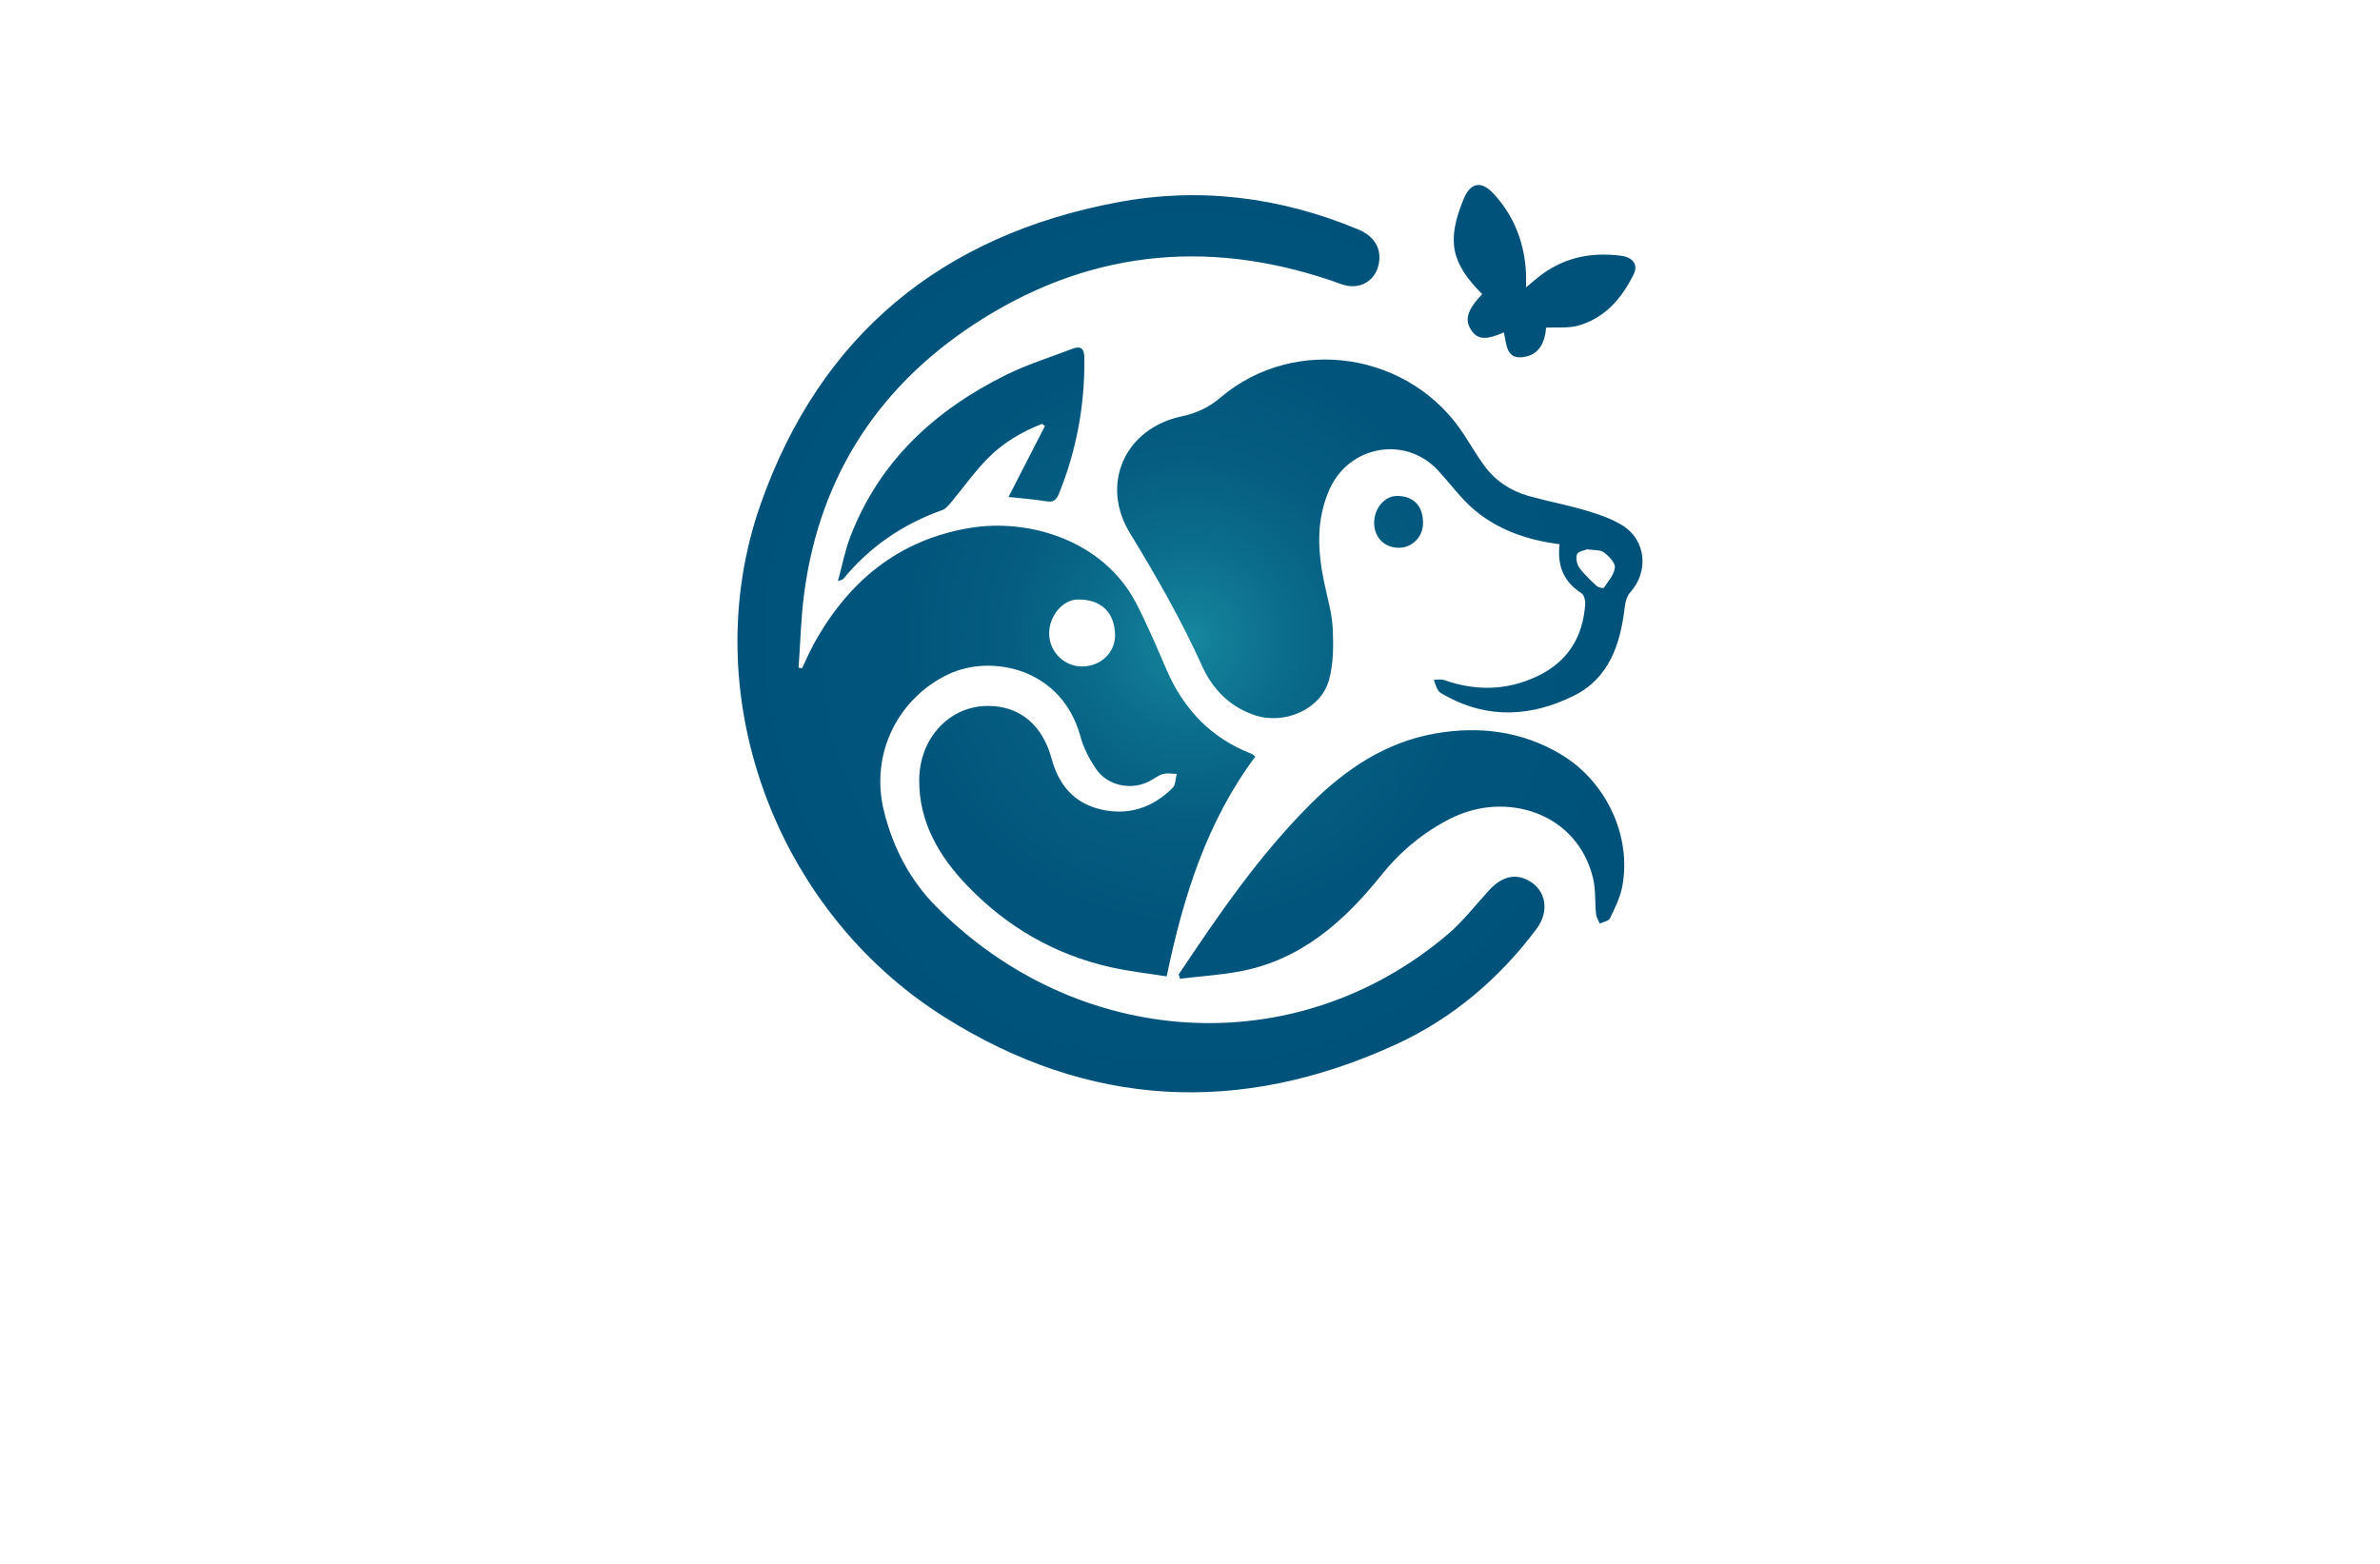 <?xml version="1.0" encoding="utf-8"?>
<!-- Generator: Adobe Illustrator 27.8.1, SVG Export Plug-In . SVG Version: 6.00 Build 0)  -->
<svg version="1.1" xmlns="http://www.w3.org/2000/svg" xmlns:xlink="http://www.w3.org/1999/xlink" x="0px" y="0px"
	 viewBox="0 0 350 230" style="enable-background:new 0 0 350 230;" xml:space="preserve">
<style type="text/css">
	.st0{fill:#000B23;}
	.st1{fill:#E6FFB0;}
	.st2{fill:#F7FFE1;}
	.st3{fill:#FFD8AE;}
	.st4{fill:#FEFFE1;}
	.st5{fill:#F9D6BB;}
	.st6{fill:#F3FFF4;}
	.st7{fill:#FFF7F0;}
	.st8{fill:#211202;}
	.st9{fill:#FDFFB0;}
	.st10{fill:#FDFFF3;}
	.st11{fill:#94D3EC;}
	.st12{fill-rule:evenodd;clip-rule:evenodd;fill:#1F3A6E;}
	.st13{fill:#E73F2D;}
	.st14{fill:#253E92;}
	.st15{fill:#EF3E25;}
	.st16{fill:#45BA8B;}
	.st17{fill:none;}
	.st18{fill:#F5B92B;}
	.st19{fill:#0391B3;}
	.st20{fill:#116380;}
	.st21{fill:#939598;}
	.st22{fill:#36004C;}
	.st23{fill:#F2B21C;}
	.st24{fill:#E6E6E6;}
	.st25{fill:#33BFC7;}
	.st26{fill:#463895;}
	.st27{fill:#470000;}
	.st28{fill:#FFFFFF;}
	.st29{fill:#ED1C24;}
	.st30{fill:#373D01;}
	.st31{fill:#6D2700;}
	.st32{fill:#C94502;}
	.st33{fill:#4FAF76;}
	.st34{fill:#231F20;}
	.st35{fill:#0049FF;}
	.st36{fill:#9A5E26;}
	.st37{fill:#003321;}
	.st38{fill:#331F00;}
	.st39{fill:#060033;}
	.st40{fill:#D3FF99;}
	.st41{fill:#F0FF99;}
	.st42{fill:#99F1FF;}
	.st43{fill:#99FFC2;}
	.st44{fill:#FFBD99;}
	.st45{fill:#FF99B6;}
	.st46{fill:url(#SVGID_1_);}
	.st47{fill:url(#SVGID_00000132788429674402536520000011489522639035288717_);}
	.st48{fill:url(#SVGID_00000115511721048510230270000003803711459363131820_);}
	.st49{fill:url(#SVGID_00000143600628080018538740000011447125052096840890_);}
	.st50{fill:url(#SVGID_00000155861083919179347720000017337627275572749486_);}
	.st51{fill:url(#SVGID_00000017509904187148817350000014785149047218179514_);}
	.st52{fill:url(#SVGID_00000163035849186524085870000006532895241700514452_);}
	.st53{fill:url(#SVGID_00000156560505849883864010000017131448928273925771_);}
	.st54{fill:url(#SVGID_00000052791249243090877030000004776418071360000385_);}
	.st55{fill:url(#SVGID_00000054954849629053566380000002797553490423446418_);}
	.st56{fill:url(#SVGID_00000045611918608822918190000015392383467007391108_);}
	.st57{fill:url(#SVGID_00000071530803415701548710000017528727466358250379_);}
	.st58{fill:url(#SVGID_00000088825791599990253440000017111150111307433138_);}
	.st59{fill:url(#SVGID_00000052819334003672963680000003807130696150452361_);}
	.st60{fill:url(#SVGID_00000155142755560625433260000002976199712070294715_);}
	.st61{fill:#009245;}
	.st62{fill:#A6CE45;}
	.st63{fill:#FEFADF;}
	.st64{fill:#2AA3AE;}
	.st65{fill:#00527A;}
	.st66{fill-rule:evenodd;clip-rule:evenodd;fill:#D73C2C;}
	.st67{fill-rule:evenodd;clip-rule:evenodd;fill:#F75C4C;}
	.st68{fill:#FDD100;}
	.st69{fill:#724033;}
	.st70{fill-rule:evenodd;clip-rule:evenodd;fill:#FDD100;}
	.st71{fill:url(#SVGID_00000096747588718577996400000012114783311574034846_);}
	.st72{fill:url(#SVGID_00000065760506990039643130000013800451408572651435_);}
	.st73{fill:url(#SVGID_00000162324866947089314920000003097429096774599570_);}
	.st74{fill:#7F3F05;}
	.st75{fill:#86A018;}
	.st76{fill:#FF993B;}
	.st77{fill:#145B9C;}
	.st78{fill-rule:evenodd;clip-rule:evenodd;fill:#A6CE45;}
	.st79{fill-rule:evenodd;clip-rule:evenodd;fill:#4A4A4D;}
	.st80{filter:url(#Adobe_OpacityMaskFilter);}
	.st81{fill:#F5FBFD;}
	.st82{fill:#F7FBFF;}
	.st83{fill:#F4F5F6;}
	.st84{fill:#F4F5F5;}
	.st85{fill:#F3F4F5;}
	.st86{fill:#F1F3F3;}
	.st87{fill:#F3F2F2;}
	.st88{fill:#F0EEED;}
	.st89{fill:#F1F1F1;}
	.st90{fill:#E8E6E8;}
	.st91{fill:#E7E5E4;}
	.st92{fill:#E8E7E6;}
	.st93{fill:#EBEAEB;}
	.st94{fill:#E1E1E1;}
	.st95{fill:#E3E2E1;}
	.st96{fill:#DFDFDD;}
	.st97{fill:#D5D4D4;}
	.st98{fill:#E9E9EA;}
	.st99{fill:#D4D2D1;}
	.st100{fill:#DBDBD9;}
	.st101{fill:#AEABAC;}
	.st102{fill:#808080;}
	.st103{fill:#E7E4E3;}
	.st104{fill:#D9D8D7;}
	.st105{fill:#8C8C8C;}
	.st106{fill:#E3E4E2;}
	.st107{fill:#E7E6E6;}
	.st108{fill:#C6C2C1;}
	.st109{fill:#A19F9F;}
	.st110{fill:#B1B4B4;}
	.st111{fill:#B1B1B1;}
	.st112{fill:#C0BFBF;}
	.st113{fill:#E0E0DF;}
	.st114{fill:#BDBABA;}
	.st115{fill:#C7C6C6;}
	.st116{fill:#C9C8C6;}
	.st117{fill:#ABAAA9;}
	.st118{fill:#B8B6B7;}
	.st119{fill:#B2B3B3;}
	.st120{fill:#CECDCB;}
	.st121{fill:#868787;}
	.st122{fill:#838283;}
	.st123{fill:#9F9E9F;}
	.st124{fill:#D5D4D3;}
	.st125{fill:#D4D3D3;}
	.st126{fill:#5A5A5A;}
	.st127{fill:#AAAAA9;}
	.st128{fill:#C2C1C0;}
	.st129{fill:#D8D7D6;}
	.st130{fill:#8A8A8A;}
	.st131{fill:#D2D0CF;}
	.st132{fill:#BFBCBB;}
	.st133{fill:#AEAEAE;}
	.st134{fill:#807F7F;}
	.st135{fill:#C1BFBD;}
	.st136{fill:#DFE0DF;}
	.st137{fill:#C6C4C2;}
	.st138{fill:#D2D2D2;}
	.st139{fill:#D7D7D5;}
	.st140{fill:#A2A0A0;}
	.st141{fill:#C6C5C5;}
	.st142{fill:#989896;}
	.st143{fill:#D1D1D1;}
	.st144{fill:#CDD0CE;}
	.st145{fill:#B5B5B6;}
	.st146{fill:#C6C3C2;}
	.st147{fill:#D8D7D4;}
	.st148{fill:#858485;}
	.st149{fill:#9E9C9E;}
	.st150{fill:#949493;}
	.st151{fill:#CBC8C7;}
	.st152{fill:#B9B9B8;}
	.st153{fill:#C3C1BF;}
	.st154{fill:#DFDFDE;}
	.st155{fill:#B2B2B2;}
	.st156{fill:#626564;}
	.st157{fill:#B8B6B8;}
	.st158{fill:#D4D1D0;}
	.st159{fill:#BCBAB9;}
	.st160{fill:#DBDAD9;}
	.st161{fill:#C0BDBD;}
	.st162{fill:#8E8F8D;}
	.st163{fill:#AEACAC;}
	.st164{fill:#949392;}
	.st165{fill:#949494;}
	.st166{fill:#DDDDDB;}
	.st167{fill:#B8B8B9;}
	.st168{fill:#C9C6C4;}
	.st169{fill:#CECDCC;}
	.st170{fill:#797778;}
	.st171{fill:#5F6060;}
	.st172{fill:#969698;}
	.st173{fill:#888888;}
	.st174{fill:#9A9B9B;}
	.st175{fill:#BBB9B9;}
	.st176{fill:#999999;}
	.st177{fill:#959494;}
	.st178{fill:#B4B4B5;}
	.st179{fill:#909090;}
	.st180{fill:#888787;}
	.st181{fill:#7B7A7A;}
	.st182{fill:#6C6C6D;}
	.st183{fill:#AEACAD;}
	.st184{fill:#9C9C9C;}
	.st185{fill:#636767;}
	.st186{fill:#B2B3B4;}
	.st187{fill:#747475;}
	.st188{fill:#757576;}
	.st189{fill:#99999A;}
	.st190{fill:#848384;}
	.st191{fill:#8D8C8C;}
	.st192{fill:#A7A6A5;}
	.st193{fill:#969595;}
	.st194{fill:#7E7F7F;}
	.st195{fill:#6A6A68;}
	.st196{fill:#A5A3A3;}
	.st197{fill:#7C7B7C;}
	.st198{fill:#545453;}
	.st199{fill:#929191;}
	.st200{fill:#908F8E;}
	.st201{fill:#7B7D7C;}
	.st202{fill:#828283;}
	.st203{fill:#2B2B2B;}
	.st204{fill:#616161;}
	.st205{fill:#6C6C6B;}
	.st206{fill:#696A6A;}
	.st207{fill:#464647;}
	.st208{fill:#5E5F5F;}
	.st209{fill:#898989;}
	.st210{fill:#6C6E6E;}
	.st211{fill:#4D4B4C;}
	.st212{fill:#555655;}
	.st213{fill:#5E5F5E;}
	.st214{fill:#797A7B;}
	.st215{fill:#5C5C5E;}
	.st216{fill:#4D4C4D;}
	.st217{fill:#6F6F6F;}
	.st218{fill:#808081;}
	.st219{fill:#1D1D1D;}
	.st220{fill:#444445;}
	.st221{fill:#626463;}
	.st222{fill:#515352;}
	.st223{fill:#535352;}
	.st224{fill:#353535;}
	.st225{fill:#727373;}
	.st226{fill:#787778;}
	.st227{fill:#747575;}
	.st228{fill:#676768;}
	.st229{fill:#818282;}
	.st230{fill:#555556;}
	.st231{fill:#5F6161;}
	.st232{mask:url(#SVGID_00000091017667260459761900000013247196354096807063_);}
	.st233{fill:#2AC0DB;}
	.st234{fill:#75459A;}
	.st235{fill:#F7D308;}
	.st236{fill:#F4831F;}
	.st237{fill:#E93B7B;}
	.st238{fill:#FFF100;}
	.st239{fill:#E29233;}
	.st240{fill:url(#SVGID_00000119086761244722893320000003500956245562189718_);}
	.st241{fill:#FF0226;}
	.st242{fill:#39B1D1;}
	.st243{fill:#FF7400;}
	.st244{fill:url(#SVGID_00000023241376659705226430000011241255615317544078_);}
	.st245{fill:#F65E41;}
	.st246{fill:#033A4D;}
	.st247{fill:url(#SVGID_00000159464780288165126980000001107619805613705367_);}
	.st248{fill-rule:evenodd;clip-rule:evenodd;fill:#211202;}
	.st249{fill-rule:evenodd;clip-rule:evenodd;fill:url(#SVGID_00000018210834766603698840000000837091141160312987_);}
	.st250{fill-rule:evenodd;clip-rule:evenodd;fill:url(#SVGID_00000071525843999942602770000016866504669227477665_);}
	.st251{fill:url(#SVGID_00000084499860342794625510000018054779737805274554_);}
	.st252{fill:url(#SVGID_00000161605610288119914180000018034683536343489174_);}
	.st253{fill:url(#SVGID_00000008832715407131738700000003011970236117344668_);}
	.st254{fill:#2D1201;}
	.st255{fill:#E67E22;}
	.st256{fill-rule:evenodd;clip-rule:evenodd;fill:#CCCCCC;}
	.st257{fill:#041B49;}
</style>
<g id="Layer_1">
</g>
<g id="Layer_2">
</g>
<g id="Layer_3">
</g>
<g id="Layer_4">
</g>
<g id="Layer_5">
</g>
<g id="Layer_6">
</g>
<g id="Layer_7">
</g>
<g id="Layer_8">
</g>
<g id="Layer_9">
</g>
<g id="Layer_10">
</g>
<g id="Layer_11">
</g>
<g id="Layer_12">
</g>
<g id="Layer_13">
</g>
<g id="Layer_14">
</g>
<g id="Layer_15">
	<radialGradient id="SVGID_1_" cx="175" cy="93.924" r="66.626" gradientUnits="userSpaceOnUse">
		<stop  offset="0" style="stop-color:#16889E"/>
		<stop  offset="0.05" style="stop-color:#138099"/>
		<stop  offset="0.219" style="stop-color:#0B6C8B"/>
		<stop  offset="0.41" style="stop-color:#055D81"/>
		<stop  offset="0.637" style="stop-color:#01557C"/>
		<stop  offset="1" style="stop-color:#00527A"/>
	</radialGradient>
	<path class="st46" d="M117.95,98.28c0.56-1.16,1.07-2.35,1.68-3.48c5.06-9.26,12.5-15.44,23.1-17.17
		c8.61-1.41,19.55,1.84,24.35,11.08c1.66,3.19,3.06,6.53,4.49,9.83c2.51,5.79,6.53,10.01,12.47,12.32c0.15,0.06,0.27,0.19,0.57,0.41
		c-7.11,9.52-10.59,20.54-13.04,32.33c-2.84-0.46-5.62-0.75-8.32-1.37c-8.21-1.87-15.24-5.95-21.03-12
		c-4.13-4.31-7.1-9.35-7.04-15.56c0.06-6.21,4.53-10.86,10.12-10.85c4.63,0,8,2.75,9.36,7.79c1.03,3.8,3.26,6.46,7.1,7.4
		c4.09,1,7.72-0.17,10.69-3.14c0.44-0.44,0.41-1.36,0.6-2.05c-0.68-0.01-1.39-0.16-2.02,0.02c-0.7,0.19-1.31,0.69-1.97,1.04
		c-2.65,1.4-6.16,0.72-7.85-1.76c-0.98-1.44-1.85-3.07-2.3-4.74c-2.74-10.15-13.12-12.19-19.41-9.23
		c-7.2,3.39-11.71,11.51-9.46,20.33c1.35,5.29,3.78,9.95,7.61,13.82c20.64,20.91,52.74,23.25,75.28,4.09
		c2.21-1.88,4.01-4.22,5.98-6.38c1.86-2.05,3.79-2.59,5.78-1.56c2.67,1.38,3.24,4.53,1.26,7.18c-5.53,7.37-12.4,13.2-20.78,17.03
		c-22.82,10.42-45.1,9.3-66.35-4.12c-25.06-15.82-36.66-47.83-26.96-75.4c8.73-24.82,26.63-39.54,52.49-44.39
		c12.14-2.28,23.94-0.76,35.34,3.97c2.18,0.9,3.27,2.45,3.16,4.4c-0.17,2.99-2.74,4.7-5.56,3.68c-18.38-6.67-36.14-5.32-52.74,5.06
		c-14.92,9.32-24,22.83-26.3,40.51c-0.47,3.58-0.55,7.22-0.81,10.83C117.62,98.22,117.79,98.25,117.95,98.28z M154.29,93.22
		c0.03,2.64,2.21,4.81,4.83,4.8c2.77,0,4.91-2.07,4.86-4.68c-0.07-3.32-2.12-5.24-5.53-5.17C156.24,88.23,154.26,90.63,154.29,93.22
		z M229.35,80.04c-4.8-0.62-9.07-2.11-12.59-5.1c-1.98-1.68-3.53-3.87-5.32-5.79c-4.8-5.14-13.09-3.61-15.94,2.86
		c-1.98,4.48-1.73,9.02-0.77,13.64c0.46,2.24,1.15,4.48,1.26,6.74c0.12,2.53,0.12,5.21-0.55,7.62c-1.2,4.32-6.53,6.64-10.93,5.17
		c-3.66-1.23-6.2-3.85-7.71-7.18c-3.07-6.8-6.74-13.23-10.63-19.59c-4.43-7.25-0.72-15.41,7.61-17.18c2.17-0.46,3.97-1.29,5.71-2.77
		c11-9.32,28.04-6.64,35.85,5.53c0.96,1.49,1.87,3.03,2.91,4.46c1.64,2.25,3.88,3.74,6.54,4.49c2.81,0.79,5.69,1.32,8.48,2.15
		c1.84,0.55,3.73,1.19,5.35,2.2c3.48,2.17,3.87,6.79,1.11,9.84c-0.47,0.52-0.7,1.38-0.79,2.11c-0.64,5.46-2.25,10.49-7.53,13.1
		c-6.15,3.04-12.51,3.46-18.77,0.01c-0.4-0.22-0.87-0.42-1.12-0.77c-0.32-0.47-0.46-1.07-0.67-1.61c0.51,0.01,1.08-0.11,1.54,0.05
		c4.65,1.63,9.22,1.56,13.69-0.57c4.45-2.11,6.7-5.73,7.04-10.58c0.04-0.54-0.16-1.37-0.53-1.61
		C229.98,85.6,228.97,83.24,229.35,80.04z M233.4,80.79c-0.38,0.17-1.31,0.29-1.48,0.72c-0.22,0.55-0.03,1.48,0.34,1.99
		c0.72,1,1.66,1.85,2.57,2.7c0.24,0.22,0.96,0.35,1.04,0.24c0.63-0.95,1.52-1.94,1.61-2.98c0.06-0.71-0.89-1.68-1.63-2.23
		C235.34,80.84,234.44,80.95,233.4,80.79z M173.54,143.94c2.92-0.35,5.88-0.53,8.76-1.07c8.98-1.67,15.34-7.31,20.83-14.15
		c2.84-3.55,6.26-6.37,10.3-8.39c8.04-4.01,18.51-0.84,20.84,8.82c0.41,1.69,0.26,3.52,0.44,5.27c0.05,0.49,0.36,0.95,0.55,1.42
		c0.51-0.25,1.3-0.37,1.49-0.77c0.72-1.48,1.48-3.01,1.8-4.6c1.46-7.38-2.28-15.51-8.99-19.52c-5.7-3.41-11.94-4.2-18.4-3.09
		c-7.34,1.26-13.29,5.26-18.42,10.38c-7.53,7.51-13.52,16.26-19.4,25.07C173.4,143.53,173.47,143.74,173.54,143.94z M153.81,73.72
		c1.06,0.18,1.51-0.12,1.91-1.09c2.6-6.4,3.81-13.03,3.75-19.93c-0.01-1.49-0.54-1.88-1.84-1.38c-3.25,1.25-6.6,2.29-9.71,3.83
		c-10.43,5.18-18.59,12.65-22.87,23.77c-0.78,2.02-1.18,4.18-1.83,6.55c0.57-0.22,0.71-0.23,0.77-0.3c3.91-4.77,8.8-8.1,14.6-10.16
		c0.52-0.19,0.95-0.74,1.33-1.2c1.79-2.14,3.41-4.45,5.37-6.43c2.24-2.27,4.98-3.89,7.96-5.04c0.14,0.1,0.28,0.21,0.42,0.31
		c-1.76,3.42-3.51,6.85-5.36,10.44C150.2,73.3,152.02,73.42,153.81,73.72z M223.81,52.54c2.62-0.23,3.4-2.33,3.56-4.36
		c1.66-0.08,3.25,0.11,4.68-0.28c3.95-1.1,6.44-4.01,8.19-7.55c0.7-1.42-0.09-2.49-1.81-2.73c-4.58-0.61-8.76,0.31-12.39,3.29
		c-0.46,0.38-0.91,0.76-1.62,1.35c0-0.89,0.02-1.4,0-1.91c-0.18-4.45-1.66-8.4-4.64-11.72c-1.92-2.14-3.54-1.85-4.59,0.76
		c-2.45,6.04-1.81,9.26,2.78,13.87c-2.25,2.35-2.67,3.86-1.5,5.46c0.89,1.22,2.14,1.29,4.69,0.17
		C221.55,50.6,221.49,52.75,223.81,52.54z M205.44,72.94c-1.84,0-3.41,1.88-3.36,4.03c0.05,2.16,1.6,3.65,3.74,3.59
		c1.97-0.06,3.49-1.7,3.45-3.74C209.23,74.35,207.84,72.94,205.44,72.94z"/>
</g>
</svg>
